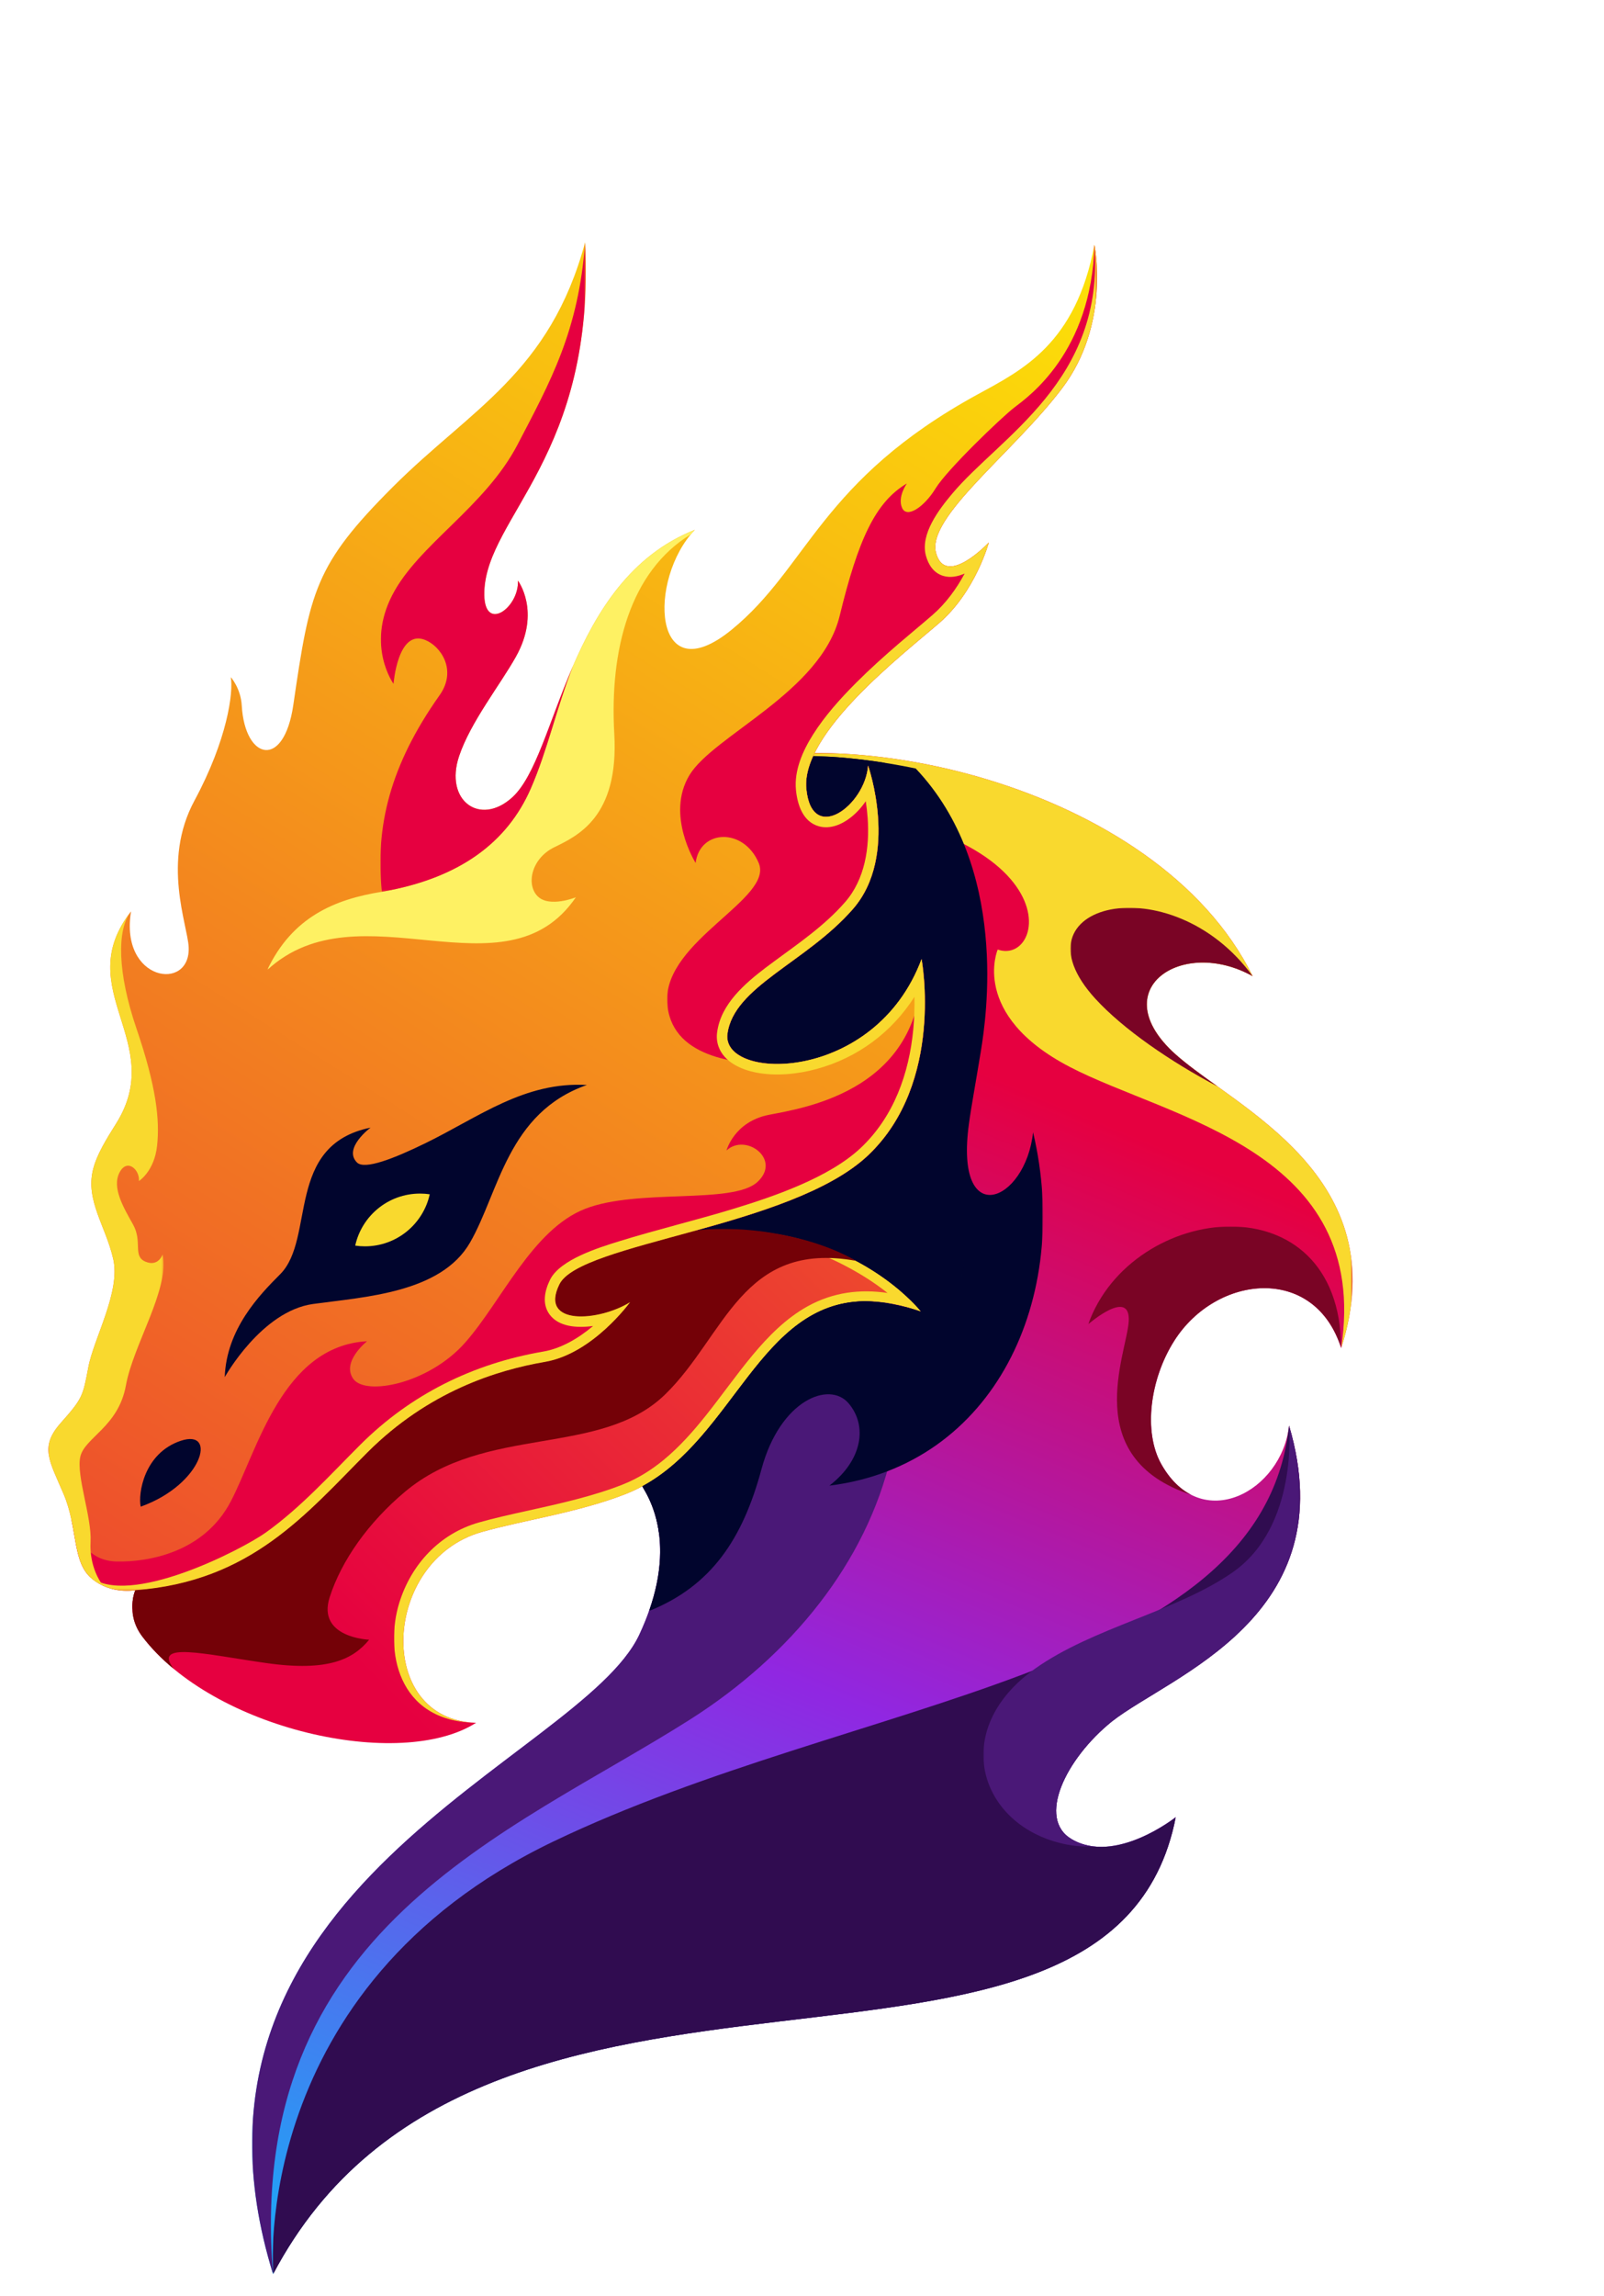 <?xml version="1.0" encoding="utf-8"?>
<!-- Generator: Adobe Illustrator 25.4.1, SVG Export Plug-In . SVG Version: 6.00 Build 0)  -->
<svg version="1.1" xmlns="http://www.w3.org/2000/svg" xmlns:xlink="http://www.w3.org/1999/xlink" x="0px" y="0px"
	 viewBox="0 0 861.76 1233.11" style="enable-background:new 0 0 861.76 1233.11;" xml:space="preserve">
<style type="text/css">
	.st0{display:none;}
	.st1{display:inline;fill-rule:evenodd;clip-rule:evenodd;fill:#01052D;}
	
		.st2{clip-path:url(#SVGID_00000183214182126982878320000004325249158477784466_);fill:url(#SVGID_00000182516044662447176900000015388493597029888949_);}
	.st3{filter:url(#Adobe_OpacityMaskFilter);}
	.st4{fill:url(#SVGID_00000160161924968120363880000001143432677220225964_);}
	.st5{mask:url(#SVGID_00000016052837121941792000000003962715892625345673_);fill-rule:evenodd;clip-rule:evenodd;fill:#4A1877;}
	.st6{filter:url(#Adobe_OpacityMaskFilter_00000063618917698288986240000000603436501718421146_);}
	.st7{fill:url(#SVGID_00000010283171330507410620000018370216256825604533_);}
	.st8{mask:url(#SVGID_00000098929852818064838780000003550903345871752377_);fill-rule:evenodd;clip-rule:evenodd;fill:#300C50;}
	.st9{filter:url(#Adobe_OpacityMaskFilter_00000090985133197410634910000015027009517144413610_);}
	.st10{fill:url(#SVGID_00000132054196641904337180000013294176243407261062_);}
	.st11{mask:url(#SVGID_00000049921353404467841660000005865816330455709865_);fill-rule:evenodd;clip-rule:evenodd;fill:#F9D92E;}
	.st12{filter:url(#Adobe_OpacityMaskFilter_00000162340981456343416380000002371573661984987813_);}
	.st13{fill:url(#SVGID_00000101104124898846208350000001773465078906457493_);}
	.st14{mask:url(#SVGID_00000011710265052274225240000000853283053870757822_);fill-rule:evenodd;clip-rule:evenodd;fill:#4A1877;}
	.st15{filter:url(#Adobe_OpacityMaskFilter_00000029038688054065615300000017269961093715860646_);}
	.st16{fill:url(#SVGID_00000027603484965990891900000004680604094628884128_);}
	.st17{mask:url(#SVGID_00000125601245696368283300000002045860545277621670_);fill-rule:evenodd;clip-rule:evenodd;fill:#7A0425;}
	.st18{filter:url(#Adobe_OpacityMaskFilter_00000168832008897645811570000011511137527503987094_);}
	.st19{fill:url(#SVGID_00000000207106328259502450000012103355580808309926_);}
	.st20{mask:url(#SVGID_00000014625473264538671370000008544628813754430854_);fill-rule:evenodd;clip-rule:evenodd;fill:#7A0425;}
	
		.st21{clip-path:url(#SVGID_00000132767394428470068100000016191064347613869468_);fill:url(#SVGID_00000101103765928420797830000001764575762090145163_);}
	.st22{filter:url(#Adobe_OpacityMaskFilter_00000028311413553782658770000000413650523392117426_);}
	.st23{fill:url(#SVGID_00000160171972614286135410000003927113615900947588_);}
	.st24{mask:url(#SVGID_00000044168470051672615880000016028215384276758700_);fill-rule:evenodd;clip-rule:evenodd;fill:#F9D92E;}
	.st25{filter:url(#Adobe_OpacityMaskFilter_00000136369558572553318120000007810278665565269410_);}
	.st26{fill:url(#SVGID_00000121973418714970925010000010093565881733424773_);}
	.st27{mask:url(#SVGID_00000141425793895171041300000017235413258971215021_);fill-rule:evenodd;clip-rule:evenodd;fill:#01052D;}
	.st28{filter:url(#Adobe_OpacityMaskFilter_00000118378663905794116640000017724904343761383100_);}
	.st29{fill:url(#SVGID_00000095340017925089876030000005968011488719158688_);}
	.st30{mask:url(#SVGID_00000011724082287215136240000015293084227603826093_);fill-rule:evenodd;clip-rule:evenodd;fill:#01052D;}
	
		.st31{clip-path:url(#SVGID_00000034076776853875487000000000505570202841991071_);fill:url(#SVGID_00000059992320422197873210000013657434779780056212_);}
	.st32{filter:url(#Adobe_OpacityMaskFilter_00000056386837565144875580000002205551816739199423_);}
	.st33{fill:url(#SVGID_00000074419239285726966210000013653428293339877034_);}
	.st34{mask:url(#SVGID_00000127747537233766395480000003417050642135812543_);fill-rule:evenodd;clip-rule:evenodd;fill:#FEF163;}
	.st35{filter:url(#Adobe_OpacityMaskFilter_00000088122511145866404560000013097558014046002610_);}
	.st36{fill:url(#SVGID_00000111186364179381991040000004575000386946890930_);}
	.st37{mask:url(#SVGID_00000160170928201665189560000013412704757147160470_);fill-rule:evenodd;clip-rule:evenodd;fill:#E60040;}
	.st38{filter:url(#Adobe_OpacityMaskFilter_00000119824750497301111890000018414245986015734714_);}
	.st39{fill:url(#SVGID_00000078725369557704312630000003663690475328233133_);}
	.st40{mask:url(#SVGID_00000165940302363095605880000014031178582898169532_);fill-rule:evenodd;clip-rule:evenodd;fill:#E60040;}
	.st41{filter:url(#Adobe_OpacityMaskFilter_00000030447140364146790630000009750089026585467008_);}
	.st42{fill:url(#SVGID_00000088838887284130924910000014546788514995363215_);}
	.st43{mask:url(#SVGID_00000152963435008453043470000014400909240831474823_);fill-rule:evenodd;clip-rule:evenodd;fill:#E60040;}
	.st44{fill-rule:evenodd;clip-rule:evenodd;fill:#01052D;}
	.st45{filter:url(#Adobe_OpacityMaskFilter_00000147191997736921151470000001187092717928813214_);}
	.st46{fill:url(#SVGID_00000173860867350204717160000017767011477934741647_);}
	.st47{mask:url(#SVGID_00000076596027607095109330000010155690474071627438_);fill-rule:evenodd;clip-rule:evenodd;fill:#740107;}
	.st48{filter:url(#Adobe_OpacityMaskFilter_00000158747671685683294290000011481343729388364187_);}
	.st49{fill:url(#SVGID_00000057147676511361788440000011498811085206924460_);}
	.st50{mask:url(#SVGID_00000050646256276845389910000017366911618354943879_);fill-rule:evenodd;clip-rule:evenodd;fill:#740107;}
	.st51{filter:url(#Adobe_OpacityMaskFilter_00000065783995839217740580000000445829403229969297_);}
	.st52{fill:url(#SVGID_00000030477764690551755210000015802197800159553679_);}
	.st53{mask:url(#SVGID_00000166670842944060097050000003633847519541182344_);fill-rule:evenodd;clip-rule:evenodd;fill:#300C50;}
	.st54{filter:url(#Adobe_OpacityMaskFilter_00000004517923859488033060000013127227530296623786_);}
	.st55{fill:url(#SVGID_00000040541503651327065810000011658101157657804730_);}
	.st56{mask:url(#SVGID_00000172414850368110758770000000849577785999613838_);fill-rule:evenodd;clip-rule:evenodd;fill:#F9D92E;}
	.st57{fill-rule:evenodd;clip-rule:evenodd;fill:#F9D92E;}
	.st58{filter:url(#Adobe_OpacityMaskFilter_00000143604121690054008310000001488870235197359519_);}
	.st59{fill:url(#SVGID_00000176030125126789804190000011433352388340156039_);}
	.st60{mask:url(#SVGID_00000047763497996730945730000017596585670769840527_);fill-rule:evenodd;clip-rule:evenodd;fill:#F9D92E;}
</style>
<g id="Layer_1" class="st0">
	<rect x="-1138.24" y="0" class="st1" width="2000" height="2000"/>
</g>
<g id="Layer_2">
	<g>
		<g>
			<defs>
				<path id="SVGID_1_" d="M345.12,798.16c9.4,15.19,16.39,41.11-1.63,79.67c-31.69,67.81-260.9,135.61-196.78,343.44
					c112.27-213.17,450.02-66.74,484.95-245.42c0,0-32.43,25.79-56.01,11.79c-18.51-10.99-3.44-42.84,21.71-63.18
					c31.56-24.79,125.52-56.17,95.19-158.86c-3.84,35.25-47.14,58.96-68.67,20.63c-9.68-17.24-6.14-45.61,7.08-66.33
					c22.68-35.53,75.3-40.83,89.59,4.06c29.77-92.42-56.73-128.83-89.07-157.84c-38.68-34.71,3.56-63.16,41.53-41.89
					c-51.63-104.46-227.87-141.31-302.6-107.97c-152.29-18.95-19.51,70.61-18.73,118.29c0.78,47.68,0.94,11.8,2.43,18.92
					c-0.23,0.8-0.47,1.59-0.7,2.4C316.56,682.64,345.12,798.16,345.12,798.16"/>
			</defs>
			<clipPath id="SVGID_00000152265615674419373290000002238631305607791283_">
				<use xlink:href="#SVGID_1_"  style="overflow:visible;"/>
			</clipPath>
			
				<linearGradient id="SVGID_00000113317916001971867700000016811004253742867879_" gradientUnits="userSpaceOnUse" x1="513.619" y1="569.481" x2="221.285" y2="1269.397">
				<stop  offset="0" style="stop-color:#E60040"/>
				<stop  offset="0.45" style="stop-color:#9027E2"/>
				<stop  offset="1" style="stop-color:#15B0F8"/>
			</linearGradient>
			
				<rect x="82.6" y="382.92" style="clip-path:url(#SVGID_00000152265615674419373290000002238631305607791283_);fill:url(#SVGID_00000113317916001971867700000016811004253742867879_);" width="667.73" height="838.35"/>
		</g>
		<defs>
			<filter id="Adobe_OpacityMaskFilter" filterUnits="userSpaceOnUse" x="135.45" y="512.85" width="348.08" height="708.42">
				<feColorMatrix  type="matrix" values="1 0 0 0 0  0 1 0 0 0  0 0 1 0 0  0 0 0 1 0"/>
			</filter>
		</defs>
		
			<mask maskUnits="userSpaceOnUse" x="135.45" y="512.85" width="348.08" height="708.42" id="SVGID_00000069389407065030332270000014051511458561306789_">
			<g class="st3">
				
					<linearGradient id="SVGID_00000053506416426372154000000014801216349397348273_" gradientUnits="userSpaceOnUse" x1="127.308" y1="195.085" x2="127.308" y2="1376.036" gradientTransform="matrix(1 0 0 1 182.185 -109.065)">
					<stop  offset="0" style="stop-color:#FFFFFF"/>
					<stop  offset="1" style="stop-color:#000000"/>
				</linearGradient>
				
					<rect x="135.45" y="512.85" style="fill:url(#SVGID_00000053506416426372154000000014801216349397348273_);" width="348.08" height="708.42"/>
			</g>
		</mask>
		
			<path style="mask:url(#SVGID_00000069389407065030332270000014051511458561306789_);fill-rule:evenodd;clip-rule:evenodd;fill:#4A1877;" d="
			M345.12,798.16c9.4,15.19,16.39,41.11-1.63,79.67c-31.69,67.81-260.9,135.61-196.78,343.44
			c-15.41-185.33,127.08-236.29,224.12-297.91c108.47-68.89,161.36-199.32,53.92-327.01c0,0-25.95-30.92-79.82-83.5
			c4.03,7.77,6.65,15.13,6.76,21.7c0.78,47.68,0.94,11.8,2.43,18.92c-0.23,0.8-0.47,1.59-0.7,2.4
			C316.56,682.64,345.12,798.16,345.12,798.16"/>
		<defs>
			
				<filter id="Adobe_OpacityMaskFilter_00000085243158541622769720000006292373511264375178_" filterUnits="userSpaceOnUse" x="146.47" y="723.64" width="574.19" height="497.63">
				<feColorMatrix  type="matrix" values="1 0 0 0 0  0 1 0 0 0  0 0 1 0 0  0 0 0 1 0"/>
			</filter>
		</defs>
		
			<mask maskUnits="userSpaceOnUse" x="146.47" y="723.64" width="574.19" height="497.63" id="SVGID_00000093169254650844827060000000858602893455215280_">
			<g style="filter:url(#Adobe_OpacityMaskFilter_00000085243158541622769720000006292373511264375178_);">
				
					<linearGradient id="SVGID_00000177473425891609871530000006066961545621018552_" gradientUnits="userSpaceOnUse" x1="-899.711" y1="2001.718" x2="533.038" y2="853.717" gradientTransform="matrix(1 0 0 1 184.829 -109.065)">
					<stop  offset="0" style="stop-color:#FFFFFF"/>
					<stop  offset="1" style="stop-color:#000000"/>
				</linearGradient>
				
					<rect x="146.47" y="723.64" style="fill:url(#SVGID_00000177473425891609871530000006066961545621018552_);" width="574.19" height="497.63"/>
			</g>
		</mask>
		
			<path style="mask:url(#SVGID_00000093169254650844827060000000858602893455215280_);fill-rule:evenodd;clip-rule:evenodd;fill:#300C50;" d="
			M720.47,723.71l0.09,0.25l0.1-0.32C720.6,723.66,720.53,723.68,720.47,723.71 M146.72,1221.27
			c112.27-213.17,450.02-66.74,484.95-245.42c0,0-32.43,25.79-56.01,11.79c-18.51-10.99-3.44-42.84,21.71-63.18
			c31.56-24.79,125.52-56.17,95.19-158.86c-0.07,0.59-0.14,1.18-0.23,1.76c-15.82,133.79-232.27,143.49-395.1,221.61
			C133.68,1067.43,146.72,1221.27,146.72,1221.27z"/>
		<defs>
			
				<filter id="Adobe_OpacityMaskFilter_00000164473718326233185900000017139093047656626608_" filterUnits="userSpaceOnUse" x="381.1" y="404.35" width="345.59" height="319.61">
				<feColorMatrix  type="matrix" values="1 0 0 0 0  0 1 0 0 0  0 0 1 0 0  0 0 0 1 0"/>
			</filter>
		</defs>
		
			<mask maskUnits="userSpaceOnUse" x="381.1" y="404.35" width="345.59" height="319.61" id="SVGID_00000126313127931392870150000008941695981604807311_">
			<g style="filter:url(#Adobe_OpacityMaskFilter_00000164473718326233185900000017139093047656626608_);">
				
					<linearGradient id="SVGID_00000155119267397381065180000017889612545872562104_" gradientUnits="userSpaceOnUse" x1="838.801" y1="259.746" x2="41.342" y2="1067.496" gradientTransform="matrix(1 0 0 1 241.142 -228.419)">
					<stop  offset="0" style="stop-color:#FFFFFF"/>
					<stop  offset="1" style="stop-color:#000000"/>
				</linearGradient>
				
					<rect x="381.1" y="404.35" style="fill:url(#SVGID_00000155119267397381065180000017889612545872562104_);" width="345.59" height="319.61"/>
			</g>
		</mask>
		
			<path style="mask:url(#SVGID_00000126313127931392870150000008941695981604807311_);fill-rule:evenodd;clip-rule:evenodd;fill:#F9D92E;" d="
			M720.56,723.96c29.77-92.42-56.73-128.83-89.07-157.84c-38.68-34.71,3.56-63.16,41.53-41.89
			c-49.31-99.76-212.26-137.85-291.92-112.04c2.04,5.73,4.39,11.64,7.15,17.78c191.65,0.97,175.85,89.85,147.77,79.96
			c0,0-15.11,35.01,38.69,63.01C628.52,600.95,736.69,617.76,720.56,723.96"/>
		<defs>
			
				<filter id="Adobe_OpacityMaskFilter_00000001653394156312771160000008663999859675199875_" filterUnits="userSpaceOnUse" x="528.33" y="765.6" width="170.17" height="226.31">
				<feColorMatrix  type="matrix" values="1 0 0 0 0  0 1 0 0 0  0 0 1 0 0  0 0 0 1 0"/>
			</filter>
		</defs>
		
			<mask maskUnits="userSpaceOnUse" x="528.33" y="765.6" width="170.17" height="226.31" id="SVGID_00000025420316766328740130000004115199981329312922_">
			<g style="filter:url(#Adobe_OpacityMaskFilter_00000001653394156312771160000008663999859675199875_);">
				
					<linearGradient id="SVGID_00000094589444918451970530000002368286236226803080_" gradientUnits="userSpaceOnUse" x1="463.291" y1="738.06" x2="270.207" y2="1203.853" gradientTransform="matrix(1 0 0 1 276.476 -164.111)">
					<stop  offset="0" style="stop-color:#FFFFFF"/>
					<stop  offset="1" style="stop-color:#000000"/>
				</linearGradient>
				
					<rect x="528.33" y="765.6" style="fill:url(#SVGID_00000094589444918451970530000002368286236226803080_);" width="170.17" height="226.31"/>
			</g>
		</mask>
		
			<path style="mask:url(#SVGID_00000025420316766328740130000004115199981329312922_);fill-rule:evenodd;clip-rule:evenodd;fill:#4A1877;" d="
			M592.08,991.8c-5.61,0.08-11.23-1.07-16.43-4.16c-18.51-10.99-3.44-42.84,21.71-63.18c31.56-24.79,125.52-56.17,95.19-158.86
			c0,0,5.24,54.25-30.51,78.93c-30.46,21.04-74.84,29.5-106,51.62C503.24,933.65,531.8,994.9,592.08,991.8 M597.73,991.33
			l-0.06,0.01L597.73,991.33L597.73,991.33z"/>
		<defs>
			
				<filter id="Adobe_OpacityMaskFilter_00000107550431542649109980000004434314695003274639_" filterUnits="userSpaceOnUse" x="584.67" y="658.64" width="135.89" height="147.17">
				<feColorMatrix  type="matrix" values="1 0 0 0 0  0 1 0 0 0  0 0 1 0 0  0 0 0 1 0"/>
			</filter>
		</defs>
		
			<mask maskUnits="userSpaceOnUse" x="584.67" y="658.64" width="135.89" height="147.17" id="SVGID_00000075123050611080691900000005038994028204804541_">
			<g style="filter:url(#Adobe_OpacityMaskFilter_00000107550431542649109980000004434314695003274639_);">
				
					<linearGradient id="SVGID_00000103948873148453943200000016350867498026095286_" gradientUnits="userSpaceOnUse" x1="410.444" y1="805.954" x2="343.361" y2="995.37" gradientTransform="matrix(1 0 0 1 289.996 -208.773)">
					<stop  offset="0" style="stop-color:#FFFFFF"/>
					<stop  offset="1" style="stop-color:#000000"/>
				</linearGradient>
				
					<rect x="584.67" y="658.64" style="fill:url(#SVGID_00000103948873148453943200000016350867498026095286_);" width="135.89" height="147.17"/>
			</g>
		</mask>
		
			<path style="mask:url(#SVGID_00000075123050611080691900000005038994028204804541_);fill-rule:evenodd;clip-rule:evenodd;fill:#7A0425;" d="
			M639.95,802.72c-5.94-3.03-11.49-8.36-16.06-16.49c-9.68-17.24-6.14-45.61,7.08-66.33c22.68-35.53,75.3-40.83,89.59,4.06
			c-0.54-91.32-112.56-78.59-135.89-12.82c0,0,22.85-19.9,21.74-1.48C605.36,727.07,579.74,782.9,639.95,802.72 M651.4,805.82h-0.01
			H651.4z"/>
		<defs>
			
				<filter id="Adobe_OpacityMaskFilter_00000114051640352457267570000000981647223160377511_" filterUnits="userSpaceOnUse" x="575.12" y="487.49" width="97.9" height="96.01">
				<feColorMatrix  type="matrix" values="1 0 0 0 0  0 1 0 0 0  0 0 1 0 0  0 0 0 1 0"/>
			</filter>
		</defs>
		
			<mask maskUnits="userSpaceOnUse" x="575.12" y="487.49" width="97.9" height="96.01" id="SVGID_00000114040635032091597660000016779956383334656430_">
			<g style="filter:url(#Adobe_OpacityMaskFilter_00000114051640352457267570000000981647223160377511_);">
				
					<linearGradient id="SVGID_00000086686591623843596380000002115482339147081867_" gradientUnits="userSpaceOnUse" x1="336.364" y1="604.758" x2="336.364" y2="848.716" gradientTransform="matrix(1 0 0 1 287.705 -262.129)">
					<stop  offset="0" style="stop-color:#FFFFFF"/>
					<stop  offset="1" style="stop-color:#000000"/>
				</linearGradient>
				
					<rect x="575.12" y="487.49" style="fill:url(#SVGID_00000086686591623843596380000002115482339147081867_);" width="97.9" height="96.01"/>
			</g>
		</mask>
		
			<path style="mask:url(#SVGID_00000114040635032091597660000016779956383334656430_);fill-rule:evenodd;clip-rule:evenodd;fill:#7A0425;" d="
			M654.2,583.5c-8.72-6.26-16.67-11.95-22.72-17.37c-38.68-34.71,3.56-63.16,41.53-41.89c-43.95-60.54-131.26-39.01-84.53,12.09
			C603.48,552.71,628.65,569.99,654.2,583.5z"/>
		<g>
			<defs>
				<path id="SVGID_00000165939326158639480040000012471822245730140847_" d="M72.71,853.98c0,0-5.6,12.61,3.8,24.96
					c37.96,49.87,138.58,72.24,179.28,46.24c-54.53-1.55-50.61-87.23,2.95-102.45c22.2-6.31,52.42-10.55,77.66-20.51
					c65.22-25.75,71.72-128.46,158.56-97.78c0,0-39.38-51.03-121.95-43.39h0c-35.26,9.74-64.07-1.3-71.7,8.76
					c-53.76,70.91-20.3-5.12-113.5,88.07C155,790.69,135.1,849.28,72.71,853.98"/>
			</defs>
			<clipPath id="SVGID_00000119079396042592049220000012827278827714559115_">
				<use xlink:href="#SVGID_00000165939326158639480040000012471822245730140847_"  style="overflow:visible;"/>
			</clipPath>
			
				<linearGradient id="SVGID_00000111906792729827715120000015159480578902871430_" gradientUnits="userSpaceOnUse" x1="190.881" y1="892.451" x2="1053.8" y2="29.574">
				<stop  offset="0" style="stop-color:#E60040"/>
				<stop  offset="1" style="stop-color:#FFFF00"/>
			</linearGradient>
			
				<rect x="67.12" y="653.42" style="clip-path:url(#SVGID_00000119079396042592049220000012827278827714559115_);fill:url(#SVGID_00000111906792729827715120000015159480578902871430_);" width="427.83" height="297.76"/>
		</g>
		<defs>
			
				<filter id="Adobe_OpacityMaskFilter_00000044175004039842468540000009412988212106894779_" filterUnits="userSpaceOnUse" x="211.67" y="660.28" width="283.28" height="264.9">
				<feColorMatrix  type="matrix" values="1 0 0 0 0  0 1 0 0 0  0 0 1 0 0  0 0 0 1 0"/>
			</filter>
		</defs>
		
			<mask maskUnits="userSpaceOnUse" x="211.67" y="660.28" width="283.28" height="264.9" id="SVGID_00000021077471671550130660000000499376047639060124_">
			<g style="filter:url(#Adobe_OpacityMaskFilter_00000044175004039842468540000009412988212106894779_);">
				
					<linearGradient id="SVGID_00000080179298281158878550000005668261928567141256_" gradientUnits="userSpaceOnUse" x1="653.863" y1="589.702" x2="-122.93" y2="1183.745" gradientTransform="matrix(1 0 0 1 200.477 -180.125)">
					<stop  offset="0" style="stop-color:#FFFFFF"/>
					<stop  offset="1" style="stop-color:#000000"/>
				</linearGradient>
				
					<rect x="211.67" y="660.28" style="fill:url(#SVGID_00000080179298281158878550000005668261928567141256_);" width="283.28" height="264.9"/>
			</g>
		</mask>
		
			<path style="mask:url(#SVGID_00000021077471671550130660000000499376047639060124_);fill-rule:evenodd;clip-rule:evenodd;fill:#F9D92E;" d="
			M255.79,925.19c-54.53-1.55-50.61-87.23,2.95-102.45c22.2-6.31,52.42-10.55,77.66-20.51c65.22-25.75,71.72-128.46,158.56-97.78
			c0,0-39.38-51.03-121.95-43.39h0c-0.34,0.09-0.68,0.18-1.01,0.27c0.01,0,0.02,0,0.03,0c34.59-3.11,77.45,11.3,104.8,33.02
			c-14.57-2.14-29.07-0.5-42.9,7.15c-11.63,6.44-21.13,16.08-29.57,26.21c-8.77,10.53-16.62,21.79-25.17,32.49
			c-6.83,8.54-14.16,16.84-22.63,23.8c-6.71,5.52-14.01,10.08-22.11,13.27c-7.97,3.15-16.22,5.63-24.51,7.81
			c-9.05,2.38-18.19,4.39-27.33,6.41c-8.46,1.88-16.99,3.75-25.33,6.12c-21.15,6.01-36.45,22.57-42.82,43.34
			C206.93,885.48,212.73,924.53,255.79,925.19"/>
		<defs>
			
				<filter id="Adobe_OpacityMaskFilter_00000145761684454254123080000009863556462512052622_" filterUnits="userSpaceOnUse" x="345.12" y="405.97" width="215.26" height="459.16">
				<feColorMatrix  type="matrix" values="1 0 0 0 0  0 1 0 0 0  0 0 1 0 0  0 0 0 1 0"/>
			</filter>
		</defs>
		
			<mask maskUnits="userSpaceOnUse" x="345.12" y="405.97" width="215.26" height="459.16" id="SVGID_00000109734412942836477980000010001105798497866924_">
			<g style="filter:url(#Adobe_OpacityMaskFilter_00000145761684454254123080000009863556462512052622_);">
				
					<linearGradient id="SVGID_00000013902618702636203900000004707262545566921638_" gradientUnits="userSpaceOnUse" x1="-135.634" y1="2072.814" x2="317.281" y2="491.235" gradientTransform="matrix(1 0 0 1 232.506 -194.537)">
					<stop  offset="0" style="stop-color:#FFFFFF"/>
					<stop  offset="1" style="stop-color:#000000"/>
				</linearGradient>
				
					<rect x="345.12" y="405.97" style="fill:url(#SVGID_00000013902618702636203900000004707262545566921638_);" width="215.25" height="459.16"/>
			</g>
		</mask>
		
			<path style="mask:url(#SVGID_00000109734412942836477980000010001105798497866924_);fill-rule:evenodd;clip-rule:evenodd;fill:#01052D;" d="
			M348.71,865.14c33.59-13.45,50.36-38.91,60.4-76.15c10.04-37.23,36.48-47.54,46.8-35.38c10.32,12.16,7.37,30.59-10.32,44.22
			c88.82-11.02,130.4-101,109.44-189.78c-4.09,37.85-42.26,53.02-34.5-4.29c1.36-10.06,3.78-22.81,6.49-39.56
			c2.75-16.99,15.3-98.43-35.05-151.5c-18.98-3.94-37.64-6.24-55.07-6.73c-2.81,6.14-4.24,12.12-3.7,17.69
			c2.95,30.22,31.69,8.84,33.17-12.53c0,0,16.95,48.27-8.11,77.02c-25.06,28.74-64.12,41.64-67.44,67.07s79.23,26.9,104.29-40.17
			c0,0,12.53,66.33-28.74,105.39c-20.47,19.37-58.7,31.04-93.38,40.62c10.34-0.95,15.42-0.81,25.55-0.55l13.22,1.25l9.26,1.56
			l5.86,1.3c0.95,0.23,1.9,0.47,2.84,0.72l8.15,2.4l12.35,4.69l6.67,3.11c0.71,0.35,1.41,0.71,2.1,1.07
			c7.72,4.02,15.06,8.76,21.84,14.21l2.46,2.03c3.55,3.01,8.75,7.9,11.65,11.61c-9.7-3.43-21.23-5.63-30.79-5.64
			c-55.66,0.96-69.79,72.73-119.04,99.34C345.12,799.44,363.97,821.96,348.71,865.14"/>
		<defs>
			
				<filter id="Adobe_OpacityMaskFilter_00000082327161177589512650000006096806539213985961_" filterUnits="userSpaceOnUse" x="345.12" y="405.97" width="172.83" height="418.21">
				<feColorMatrix  type="matrix" values="1 0 0 0 0  0 1 0 0 0  0 0 1 0 0  0 0 0 1 0"/>
			</filter>
		</defs>
		
			<mask maskUnits="userSpaceOnUse" x="345.12" y="405.97" width="172.83" height="418.21" id="SVGID_00000170976032353680002910000001732375094425137024_">
			<g style="filter:url(#Adobe_OpacityMaskFilter_00000082327161177589512650000006096806539213985961_);">
				
					<linearGradient id="SVGID_00000147942182750493880370000013844486806242800822_" gradientUnits="userSpaceOnUse" x1="-160.662" y1="2075.482" x2="292.256" y2="493.895" gradientTransform="matrix(1 0 0 1 232.506 -204.367)">
					<stop  offset="0" style="stop-color:#FFFFFF"/>
					<stop  offset="1" style="stop-color:#000000"/>
				</linearGradient>
				
					<rect x="345.12" y="405.97" style="fill:url(#SVGID_00000147942182750493880370000013844486806242800822_);" width="172.83" height="418.21"/>
			</g>
		</mask>
		
			<path style="mask:url(#SVGID_00000170976032353680002910000001732375094425137024_);fill-rule:evenodd;clip-rule:evenodd;fill:#01052D;" d="
			M475.23,409.63c-13.17-2.08-26.05-3.32-38.32-3.66c-2.81,6.14-4.24,12.12-3.7,17.69c2.95,30.22,31.69,8.84,33.17-12.53
			c0,0,16.95,48.27-8.11,77.02c-25.06,28.74-64.12,41.64-67.44,67.07s79.23,26.9,104.29-40.17c0,0,12.53,66.33-28.74,105.39
			c-20.47,19.37-58.7,31.04-93.38,40.62c10.34-0.95,15.42-0.81,25.55-0.55l13.22,1.25l9.26,1.56l5.86,1.3
			c0.95,0.23,1.9,0.47,2.84,0.72l8.15,2.4l12.35,4.69l6.67,3.11c0.71,0.35,1.41,0.71,2.1,1.07c7.72,4.02,15.06,8.76,21.84,14.21
			l2.46,2.03c3.55,3.01,8.75,7.9,11.65,11.61c-9.7-3.43-21.23-5.63-30.79-5.64c-55.66,0.96-69.79,72.73-119.04,99.34
			c0,0.79,7.04,9.5,9.03,26.02c16.06-10.06,28.89-27.08,47.35-55.24c29.48-44.96,58.59-35.01,87.34-46.8
			c28.74-11.79,29.11-45.69,29.11-45.69c-18.05,9.58-35.38,1.1-43.48-14.37c-8.11-15.48,20.27-44.22,35.74-87.7
			c15.48-43.48-7.37-85.31-7.37-85.31c-4.42,14-28.37,16.58-17.69-16.58C495.84,439.31,475.23,409.63,475.23,409.63"/>
		<g>
			<defs>
				<path id="SVGID_00000139261728894555945120000007618352538453435053_" d="M72.71,853.98c0,0-12.71,2.58-23.4-6.26
					c-10.69-8.85-7.37-27.09-15.11-45.33c-7.74-18.25-13.08-25.24-1.47-38.33c11.61-13.08,11.79-14.19,14.74-29.85
					c2.95-15.66,17.41-40.45,13.36-58.13c-4.05-17.69-14.92-31.32-10.87-47.91c1.98-8.1,7.27-16.56,12.38-24.7
					c27.69-44.03-24.65-72.01,8.07-114.04c-6.21,37.56,32.12,43.38,30.95,19.16c-0.58-12-14.59-45.82,3.1-78.62
					c17.69-32.8,21-58.23,19.53-66.33c0,0,5.36,5.88,5.9,15.29c1.67,29.2,22.62,34.48,27.69-0.33
					c8.93-61.18,11.51-75.19,53.62-117.25c41.76-41.72,84.2-61.09,103.16-131.21c5.71,114.44-52.86,146.99-54.17,187.57
					c-0.74,22.85,18.79,8.84,18.06-5.9c0,0,12.53,16.58-1.1,40.9c-8.5,15.16-24.34,35.03-30.49,53.32
					c-8.02,23.86,11.11,37.85,28.42,22.29c24.99-22.46,28.94-116.4,98.27-143.81c-25.46,26.48-22.9,88.46,19.75,53.65
					c41.22-33.65,47.47-80.11,132.35-126.48c23.78-12.99,52.57-27.01,62.54-80.27c0,0,8.85,42.38-17.32,77.02
					c-26.16,34.64-72.97,69.28-67.81,88.44c5.16,19.16,28.37-5.53,28.37-5.53s-7,26.17-26.53,43.12
					c-19.53,16.95-74.44,58.96-71.49,89.18c2.95,30.22,31.69,8.84,33.17-12.53c0,0,16.95,48.27-8.11,77.02
					c-25.06,28.74-64.12,41.64-67.44,67.07s79.23,26.9,104.29-40.17c0,0,12.53,66.33-28.74,105.39
					c-41.27,39.06-154.77,46.8-165.83,69.28c-11.06,22.48,21.37,19.9,37.96,9.58c0,0-19.9,27.64-45.69,32.06
					c-25.8,4.42-62.64,15.84-95.44,48.64C164.58,812.8,135.1,849.28,72.71,853.98"/>
			</defs>
			<clipPath id="SVGID_00000109010535930798323090000013573449176923876517_">
				<use xlink:href="#SVGID_00000139261728894555945120000007618352538453435053_"  style="overflow:visible;"/>
			</clipPath>
			
				<linearGradient id="SVGID_00000137828416597315006350000004403280217613956505_" gradientUnits="userSpaceOnUse" x1="-166.761" y1="1250.022" x2="639.617" y2="-32.524">
				<stop  offset="0" style="stop-color:#E60040"/>
				<stop  offset="1" style="stop-color:#FFFF00"/>
			</linearGradient>
			
				<rect x="21.13" y="130.15" style="clip-path:url(#SVGID_00000109010535930798323090000013573449176923876517_);fill:url(#SVGID_00000137828416597315006350000004403280217613956505_);" width="575.71" height="726.42"/>
		</g>
		<defs>
			
				<filter id="Adobe_OpacityMaskFilter_00000143580242547590474940000004903425125423737755_" filterUnits="userSpaceOnUse" x="143.56" y="284.53" width="229.78" height="236.39">
				<feColorMatrix  type="matrix" values="1 0 0 0 0  0 1 0 0 0  0 0 1 0 0  0 0 0 1 0"/>
			</filter>
		</defs>
		
			<mask maskUnits="userSpaceOnUse" x="143.56" y="284.53" width="229.78" height="236.39" id="SVGID_00000158733782495974019420000001894571072309966978_">
			<g style="filter:url(#Adobe_OpacityMaskFilter_00000143580242547590474940000004903425125423737755_);">
				
					<linearGradient id="SVGID_00000007405172752125368340000008476154185703284624_" gradientUnits="userSpaceOnUse" x1="253.225" y1="395.183" x2="-53.359" y2="883.059" gradientTransform="matrix(1 0 0 1 184.132 -277.149)">
					<stop  offset="0" style="stop-color:#FFFFFF"/>
					<stop  offset="1" style="stop-color:#000000"/>
				</linearGradient>
				
					<rect x="143.56" y="284.53" style="fill:url(#SVGID_00000007405172752125368340000008476154185703284624_);" width="229.78" height="236.39"/>
			</g>
		</mask>
		
			<path style="mask:url(#SVGID_00000158733782495974019420000001894571072309966978_);fill-rule:evenodd;clip-rule:evenodd;fill:#FEF163;" d="
			M307.84,357.7c12.77-29.53,31.07-59.56,65.51-73.17c-0.72,0.75-1.42,1.54-2.1,2.35l-0.01,0.01
			c-32.87,19.96-43.78,62.22-41.21,107.17c2.58,44.96-19.99,54.91-32.34,60.99c-12.35,6.08-15.11,20.18-8.75,26.35
			c6.36,6.17,20.45,0.46,20.45,0.46c-37.94,55.54-116.11-6.73-165.83,39.06c13.45-28.37,36.11-37.96,61.57-42.01
			c41.79-7.23,67.36-26.51,80-55.41C294.2,402.77,299.02,379.91,307.84,357.7"/>
		<defs>
			
				<filter id="Adobe_OpacityMaskFilter_00000098920162851370192300000005585948276609006990_" filterUnits="userSpaceOnUse" x="36.03" y="515.05" width="460.88" height="339.28">
				<feColorMatrix  type="matrix" values="1 0 0 0 0  0 1 0 0 0  0 0 1 0 0  0 0 0 1 0"/>
			</filter>
		</defs>
		
			<mask maskUnits="userSpaceOnUse" x="36.03" y="515.05" width="460.88" height="339.28" id="SVGID_00000156545754707832751140000005386317679274798493_">
			<g style="filter:url(#Adobe_OpacityMaskFilter_00000098920162851370192300000005585948276609006990_);">
				
					<linearGradient id="SVGID_00000005987698256355452820000017127910304406338491_" gradientUnits="userSpaceOnUse" x1="-867.781" y1="1550.867" x2="458.845" y2="641.408" gradientTransform="matrix(1 0 0 1 158.325 -197.129)">
					<stop  offset="0" style="stop-color:#FFFFFF"/>
					<stop  offset="1" style="stop-color:#000000"/>
				</linearGradient>
				
					<rect x="36.03" y="515.05" style="fill:url(#SVGID_00000005987698256355452820000017127910304406338491_);" width="460.89" height="339.29"/>
			</g>
		</mask>
		
			<path style="mask:url(#SVGID_00000156545754707832751140000005386317679274798493_);fill-rule:evenodd;clip-rule:evenodd;fill:#E60040;" d="
			M36.04,807.3l0-0.01l0,0L36.04,807.3z M72.71,853.98c0,0-12.71,2.58-23.4-6.26c-8.04-6.65-8.15-18.62-11.01-31.91
			c3.97,12.64,10.47,22.45,24.41,22.75c16.95,0.37,46.8-4.79,61.17-32.06c14.37-27.27,27.64-83.65,73.33-86.23
			c0,0-14,11.05-7.37,20.27c6.63,9.21,40.54,2.58,60.07-19.53c19.53-22.11,36.11-60.8,64.49-71.86
			c28.38-11.06,79.23-2.21,92.5-14.37c13.27-12.16-6.27-26.53-16.58-16.95c0,0,4.06-15.48,22.85-19.16
			c18.79-3.68,84.34-13.19,81.97-83.61c0,0,12.53,66.33-28.74,105.39c-41.27,39.06-154.77,46.8-165.83,69.28
			c-11.06,22.48,21.37,19.9,37.96,9.58c0,0-19.9,27.64-45.69,32.06c-25.8,4.42-62.64,15.84-95.44,48.64
			C164.58,812.8,135.1,849.28,72.71,853.98z"/>
		<defs>
			
				<filter id="Adobe_OpacityMaskFilter_00000019668855044066693060000016165095700384464007_" filterUnits="userSpaceOnUse" x="358.41" y="131.44" width="231.02" height="439.95">
				<feColorMatrix  type="matrix" values="1 0 0 0 0  0 1 0 0 0  0 0 1 0 0  0 0 0 1 0"/>
			</filter>
		</defs>
		
			<mask maskUnits="userSpaceOnUse" x="358.41" y="131.44" width="231.02" height="439.95" id="SVGID_00000022534191450813693410000017496674740345729426_">
			<g style="filter:url(#Adobe_OpacityMaskFilter_00000019668855044066693060000016165095700384464007_);">
				
					<linearGradient id="SVGID_00000100346874416084180290000005635700350317551039_" gradientUnits="userSpaceOnUse" x1="-303.709" y1="1667.315" x2="374.333" y2="352.524" gradientTransform="matrix(1 0 0 1 235.695 -265.036)">
					<stop  offset="0" style="stop-color:#FFFFFF"/>
					<stop  offset="1" style="stop-color:#000000"/>
				</linearGradient>
				
					<rect x="358.41" y="131.44" style="fill:url(#SVGID_00000100346874416084180290000005635700350317551039_);" width="231.02" height="439.95"/>
			</g>
		</mask>
		
			<path style="mask:url(#SVGID_00000022534191450813693410000017496674740345729426_);fill-rule:evenodd;clip-rule:evenodd;fill:#E60040;" d="
			M422.28,571.22l0.22-0.02l0,0.01L422.28,571.22z M587.99,131.44c0,0,8.85,42.38-17.32,77.02c-26.16,34.64-72.97,69.28-67.81,88.44
			c5.16,19.16,28.37-5.53,28.37-5.53s-7,26.17-26.53,43.12c-19.53,16.95-74.44,58.96-71.49,89.18c2.95,30.22,31.69,8.84,33.17-12.53
			c0,0,16.95,48.27-8.11,77.02c-25.06,28.74-64.12,41.64-67.44,67.07c-1.27,9.73,10.04,15.94,25.88,16.16
			c-21.31,0.25-56.94-3.62-58.28-33.51c-1.48-32.8,57.3-55.28,49.2-74.44c-8.11-19.16-31.69-18.06-33.9,0c0,0-16.22-25.8-3.32-47.17
			c12.9-21.37,70.75-44.59,80.7-85.5c9.95-40.9,19.16-61.17,36.11-71.12c0,0-5.16,7.18-2.58,13.08c2.58,5.9,11.98-0.55,18.05-10.5
			c6.08-9.95,35.19-37.96,42.38-43.48C552.27,213.21,586.49,189.33,587.99,131.44z"/>
		<defs>
			
				<filter id="Adobe_OpacityMaskFilter_00000008840438056450686780000011865483741374916242_" filterUnits="userSpaceOnUse" x="204.32" y="130.15" width="110.43" height="348.77">
				<feColorMatrix  type="matrix" values="1 0 0 0 0  0 1 0 0 0  0 0 1 0 0  0 0 0 1 0"/>
			</filter>
		</defs>
		
			<mask maskUnits="userSpaceOnUse" x="204.32" y="130.15" width="110.43" height="348.77" id="SVGID_00000111896312603989128890000013309962009666172319_">
			<g style="filter:url(#Adobe_OpacityMaskFilter_00000008840438056450686780000011865483741374916242_);">
				
					<linearGradient id="SVGID_00000149366403697668164300000016234367804099198609_" gradientUnits="userSpaceOnUse" x1="-421.37" y1="1373.741" x2="186.505" y2="387.949" gradientTransform="matrix(1 0 0 1 198.714 -287.231)">
					<stop  offset="0" style="stop-color:#FFFFFF"/>
					<stop  offset="1" style="stop-color:#000000"/>
				</linearGradient>
				
					<rect x="204.32" y="130.15" style="fill:url(#SVGID_00000149366403697668164300000016234367804099198609_);" width="110.43" height="348.77"/>
			</g>
		</mask>
		
			<path style="mask:url(#SVGID_00000111896312603989128890000013309962009666172319_);fill-rule:evenodd;clip-rule:evenodd;fill:#E60040;" d="
			M314.37,130.15c5.71,114.44-52.86,146.99-54.17,187.57c-0.74,22.85,18.79,8.84,18.06-5.9c0,0,12.53,16.58-1.1,40.9
			c-8.5,15.16-24.34,35.03-30.49,53.32c-8.02,23.86,11.11,37.85,28.42,22.29c12.58-11.31,19.83-40.72,32.77-70.64
			c-8.81,22.2-13.64,45.07-22.7,65.8c-12.63,28.9-38.21,48.17-80,55.41c-3.59-35.06,4.35-67.89,31.02-105.55
			c9.49-13.41,0.72-26.29-7.8-29.7c-14.74-5.89-16.95,23.59-16.95,23.59s-14.74-20.27-0.74-47.54c14-27.27,49.75-47.17,67.44-81.07
			C295.79,204.74,310.83,177.9,314.37,130.15"/>
		<path class="st44" d="M120.74,739.56c0,0,19.71-35.47,47.46-39.29c27.76-3.82,68.69-5.9,84.31-32.96
			c15.61-27.06,20.13-69.73,62.8-84.65c-33.65-1.9-58.07,17.26-86.72,31.25c-17.01,8.3-32.73,14.44-36.79,10.38
			c-7.63-7.63,7.28-18.73,7.28-18.73c-46.13,9.44-29.46,59.65-48.57,78.75C139.41,695.42,121.65,713.69,120.74,739.56"/>
		<path class="st44" d="M75.59,809.11c-1.47-6.82,1.66-28.74,21.56-35.38C117.05,767.1,108.76,797.32,75.59,809.11"/>
		<defs>
			
				<filter id="Adobe_OpacityMaskFilter_00000060026433377536852780000008000949949990618768_" filterUnits="userSpaceOnUse" x="71.06" y="659.86" width="388.88" height="236.38">
				<feColorMatrix  type="matrix" values="1 0 0 0 0  0 1 0 0 0  0 0 1 0 0  0 0 0 1 0"/>
			</filter>
		</defs>
		
			<mask maskUnits="userSpaceOnUse" x="71.06" y="659.86" width="388.88" height="236.38" id="SVGID_00000178207081704928422570000014363536403471228067_">
			<g style="filter:url(#Adobe_OpacityMaskFilter_00000060026433377536852780000008000949949990618768_);">
				
					<linearGradient id="SVGID_00000096044236711001520340000016858635419730002052_" gradientUnits="userSpaceOnUse" x1="-597.557" y1="1562.315" x2="348.027" y2="751.356" gradientTransform="matrix(1 0 0 1 166.731 -187.07)">
					<stop  offset="0" style="stop-color:#FFFFFF"/>
					<stop  offset="1" style="stop-color:#000000"/>
				</linearGradient>
				
					<rect x="71.06" y="659.86" style="fill:url(#SVGID_00000096044236711001520340000016858635419730002052_);" width="388.88" height="236.38"/>
			</g>
		</mask>
		
			<path style="mask:url(#SVGID_00000178207081704928422570000014363536403471228067_);fill-rule:evenodd;clip-rule:evenodd;fill:#740107;" d="
			M72.71,853.98c0,0-5.6,12.61,3.8,24.96c4.72,6.21,10.42,11.99,16.85,17.31c-11.49-14.95,16.15-7.94,49.68-3.15
			c33.53,4.79,46.8-2.21,55.28-12.53c0,0-28.21-1.04-21.19-22.85c6.36-19.75,20.83-40.16,40.41-56.58
			c43.42-36.41,105-18.38,139.85-52.33c32.28-31.46,41.19-82.87,102.54-71.7c-29.63-17.06-71.99-19.13-86.94-16.04h0
			c-35.26,9.74-66.87,17.33-72.44,28.66c-11.06,22.48,21.37,19.9,37.96,9.58c0,0-19.9,27.64-45.69,32.06
			c-25.8,4.42-62.64,15.84-95.44,48.64C164.58,812.8,135.1,849.28,72.71,853.98"/>
		<defs>
			
				<filter id="Adobe_OpacityMaskFilter_00000178181492725139496750000004365701554609691059_" filterUnits="userSpaceOnUse" x="71.06" y="660.6" width="335.33" height="203.55">
				<feColorMatrix  type="matrix" values="1 0 0 0 0  0 1 0 0 0  0 0 1 0 0  0 0 0 1 0"/>
			</filter>
		</defs>
		
			<mask maskUnits="userSpaceOnUse" x="71.06" y="660.6" width="335.33" height="203.55" id="SVGID_00000080196801022111754800000014198214230619644809_">
			<g style="filter:url(#Adobe_OpacityMaskFilter_00000178181492725139496750000004365701554609691059_);">
				
					<linearGradient id="SVGID_00000104669443802529914600000017323494676815594671_" gradientUnits="userSpaceOnUse" x1="-603.041" y1="1500.082" x2="534.126" y2="585.456" gradientTransform="matrix(1 0 0 1 166.731 -194.773)">
					<stop  offset="0" style="stop-color:#FFFFFF"/>
					<stop  offset="1" style="stop-color:#000000"/>
				</linearGradient>
				
					<rect x="71.06" y="660.6" style="fill:url(#SVGID_00000104669443802529914600000017323494676815594671_);" width="335.33" height="203.55"/>
			</g>
		</mask>
		
			<path style="mask:url(#SVGID_00000080196801022111754800000014198214230619644809_);fill-rule:evenodd;clip-rule:evenodd;fill:#740107;" d="
			M72.71,853.98c0,0-1.87,4.22-1.63,10.17c14.35-0.68,53.76,0.81,76.41-15.12c28.56-20.09,58.69-79.96,112.21-94.52
			c56.19-15.29,82.91-22.66,103-65.78c0,0-13.27,6.08-14.55-1.29c-1.29-7.37,30.26-24.42,58.24-26.51
			c-7.39-0.3-25.15-0.65-33.39,0.12h0c-35.26,9.74-66.87,17.33-72.44,28.66c-11.06,22.48,21.37,19.9,37.96,9.58
			c0,0-19.9,27.64-45.69,32.06c-25.8,4.42-62.64,15.84-95.44,48.64C164.58,812.8,135.1,849.28,72.71,853.98"/>
		<defs>
			
				<filter id="Adobe_OpacityMaskFilter_00000003093955376012157670000000560522755853028792_" filterUnits="userSpaceOnUse" x="146.72" y="975.85" width="484.95" height="245.42">
				<feColorMatrix  type="matrix" values="1 0 0 0 0  0 1 0 0 0  0 0 1 0 0  0 0 0 1 0"/>
			</filter>
		</defs>
		
			<mask maskUnits="userSpaceOnUse" x="146.72" y="975.85" width="484.95" height="245.42" id="SVGID_00000123403864212241964000000006453622246739087277_">
			<g style="filter:url(#Adobe_OpacityMaskFilter_00000003093955376012157670000000560522755853028792_);">
				
					<linearGradient id="SVGID_00000004532286409935631790000010745110297580716700_" gradientUnits="userSpaceOnUse" x1="-645.949" y1="1615.481" x2="589.298" y2="1022.942" gradientTransform="matrix(1 0 0 1 184.888 -109.065)">
					<stop  offset="0" style="stop-color:#FFFFFF"/>
					<stop  offset="1" style="stop-color:#000000"/>
				</linearGradient>
				
					<rect x="146.72" y="975.85" style="fill:url(#SVGID_00000004532286409935631790000010745110297580716700_);" width="484.95" height="245.42"/>
			</g>
		</mask>
		
			<path style="mask:url(#SVGID_00000123403864212241964000000006453622246739087277_);fill-rule:evenodd;clip-rule:evenodd;fill:#300C50;" d="
			M146.72,1221.27c112.27-213.17,450.02-66.74,484.95-245.42c-8.13,27.29-48.61,54.88-103.52,63.35
			c-54.91,8.48-142.61-50.48-182.04-47.53c-39.43,2.95-52.33,40.16-52.33,40.16c26.91-17.61,59.03,6.13,9.98,36.15
			C248.88,1101.57,173.29,1101.87,146.72,1221.27"/>
		<defs>
			
				<filter id="Adobe_OpacityMaskFilter_00000010278569936196433640000016021251934589009342_" filterUnits="userSpaceOnUse" x="47.98" y="131.44" width="541.45" height="722.89">
				<feColorMatrix  type="matrix" values="1 0 0 0 0  0 1 0 0 0  0 0 1 0 0  0 0 0 1 0"/>
			</filter>
		</defs>
		
			<mask maskUnits="userSpaceOnUse" x="47.98" y="131.44" width="541.45" height="722.89" id="SVGID_00000011712809607167599880000017824885502065888153_">
			<g style="filter:url(#Adobe_OpacityMaskFilter_00000010278569936196433640000016021251934589009342_);">
				
					<linearGradient id="SVGID_00000075861596354564260260000014996620825479463356_" gradientUnits="userSpaceOnUse" x1="848.162" y1="-290.244" x2="-522.669" y2="1655.42" gradientTransform="matrix(1 0 0 1 161.191 -197.129)">
					<stop  offset="0" style="stop-color:#FFFFFF"/>
					<stop  offset="1" style="stop-color:#000000"/>
				</linearGradient>
				
					<rect x="47.98" y="131.44" style="fill:url(#SVGID_00000075861596354564260260000014996620825479463356_);" width="541.45" height="722.9"/>
			</g>
		</mask>
		
			<path style="mask:url(#SVGID_00000011712809607167599880000017824885502065888153_);fill-rule:evenodd;clip-rule:evenodd;fill:#F9D92E;" d="
			M72.71,853.98c0,0-12.71,2.58-23.4-6.26c-0.47-0.39-0.92-0.8-1.33-1.23c20.9,17.27,82.14-14.4,94.89-23.53
			c18.78-13.46,34.27-30.67,50.53-46.93c27.21-27.21,60.73-43.74,98.47-50.21c9.83-1.68,19.08-7.28,26.77-13.73
			c-8.69,1.19-18.49,0.47-23.38-6.19c-4.18-5.69-2.62-12.8,0.26-18.66c5.35-10.87,26.35-17.3,37.11-20.64
			c20.23-6.27,40.9-11.2,61.19-17.37c21.96-6.69,51.81-16.87,68.7-32.86c17.69-16.74,25.89-39.84,28.15-63.63
			c0.55-5.77,0.76-11.61,0.63-17.43c-12.03,18.86-30.3,32.72-52.64,38.78c-10.25,2.78-21.93,3.95-32.42,1.89
			c-8.11-1.59-17.24-5.61-20.22-14c-0.85-2.42-1.09-4.95-0.76-7.49c0.26-2.01,0.72-4,1.35-5.93c4.49-13.68,17.98-23.93,29.14-32.16
			c13.42-9.9,27.24-19.28,38.29-31.95c10.72-12.29,13.22-29.33,12.12-45.09c-0.22-3.03-0.56-6.07-1.02-9.09
			c-2.26,3.3-4.99,6.31-8.05,8.71c-4.74,3.73-10.95,6.44-17.04,4.79c-8.66-2.34-11.65-11.6-12.42-19.57
			c-1.02-10.47,3.66-20.98,9.12-29.64c6.37-10.11,14.78-19.47,23.21-27.9c7.33-7.33,15.06-14.28,22.92-21.04
			c6.01-5.17,12.16-10.19,18.15-15.39c7.07-6.14,12.79-13.95,17.24-22.22c-3.71,1.62-7.76,2.44-11.65,1.22
			c-5.07-1.59-7.86-5.98-9.18-10.88c-3.12-11.59,7.12-24.83,14.05-33.12c25.66-30.7,82.15-60.7,76.5-133.8
			c0,0,8.85,42.38-17.32,77.02c-26.16,34.64-72.97,69.28-67.81,88.44c5.16,19.16,28.37-5.53,28.37-5.53s-7,26.17-26.53,43.12
			c-19.53,16.95-74.44,58.96-71.49,89.18c2.95,30.22,31.69,8.84,33.17-12.53c0,0,16.95,48.27-8.11,77.02
			c-25.06,28.74-64.12,41.64-67.44,67.07s79.23,26.9,104.29-40.17c0,0,12.53,66.33-28.74,105.39
			c-41.27,39.06-154.77,46.8-165.83,69.28c-11.06,22.48,21.37,19.9,37.96,9.58c0,0-19.9,27.64-45.69,32.06
			c-25.8,4.42-62.64,15.84-95.44,48.64C164.58,812.8,135.1,849.28,72.71,853.98"/>
		<path class="st57" d="M196.07,669.31c17.04,0,31.29-11.96,34.81-27.95c-1.71-0.25-3.45-0.38-5.23-0.38
			c-17.05,0-31.3,11.96-34.81,27.95C192.54,669.18,194.29,669.31,196.07,669.31"/>
		<defs>
			
				<filter id="Adobe_OpacityMaskFilter_00000108294852650676671010000000778703720141744811_" filterUnits="userSpaceOnUse" x="26" y="490.09" width="61.86" height="360.56">
				<feColorMatrix  type="matrix" values="1 0 0 0 0  0 1 0 0 0  0 0 1 0 0  0 0 0 1 0"/>
			</filter>
		</defs>
		
			<mask maskUnits="userSpaceOnUse" x="26" y="490.09" width="61.86" height="360.56" id="SVGID_00000173858035922577999950000010176433304630521239_">
			<g style="filter:url(#Adobe_OpacityMaskFilter_00000108294852650676671010000000778703720141744811_);">
				
					<linearGradient id="SVGID_00000165948428291218783900000000486491942542688933_" gradientUnits="userSpaceOnUse" x1="-98.986" y1="392.988" x2="-98.986" y2="1087.238" gradientTransform="matrix(1 0 0 1 155.916 -198.016)">
					<stop  offset="0" style="stop-color:#FFFFFF"/>
					<stop  offset="1" style="stop-color:#000000"/>
				</linearGradient>
				
					<rect x="26" y="490.09" style="fill:url(#SVGID_00000165948428291218783900000000486491942542688933_);" width="61.87" height="360.56"/>
			</g>
		</mask>
		
			<path style="mask:url(#SVGID_00000173858035922577999950000010176433304630521239_);fill-rule:evenodd;clip-rule:evenodd;fill:#F9D92E;" d="
			M53.59,850.64c-1.44-0.8-2.88-1.76-4.28-2.92c-10.69-8.85-7.37-27.09-15.11-45.33c-7.74-18.25-13.08-25.24-1.47-38.33
			c11.61-13.08,11.79-14.19,14.74-29.85c2.95-15.66,17.41-40.45,13.36-58.13c-4.05-17.69-14.92-31.32-10.87-47.91
			c1.98-8.1,7.27-16.56,12.38-24.7c27.55-43.81-24.1-71.72,7.58-113.39c-6.89,9.6-7.02,31.73,3.43,62.35
			c10.69,31.32,12.53,49.01,11.05,62.83c-1.47,13.82-9.76,18.98-9.76,18.98c0.55-6.08-6.45-12.53-10.5-4.42
			c-4.05,8.11,2.21,18.61,7.37,27.82c5.16,9.21-0.37,16.95,6.63,19.9c7,2.95,9.21-3.87,9.21-3.87
			c3.87,18.79-15.66,48.09-19.71,70.38c-4.05,22.29-22.29,28.01-24.51,38.33c-2.21,10.32,6.26,32.43,5.53,45.69
			c-0.74,13.27,5.6,21.85,5.6,21.85C54.04,850.17,53.82,850.4,53.59,850.64"/>
	</g>
</g>
</svg>
